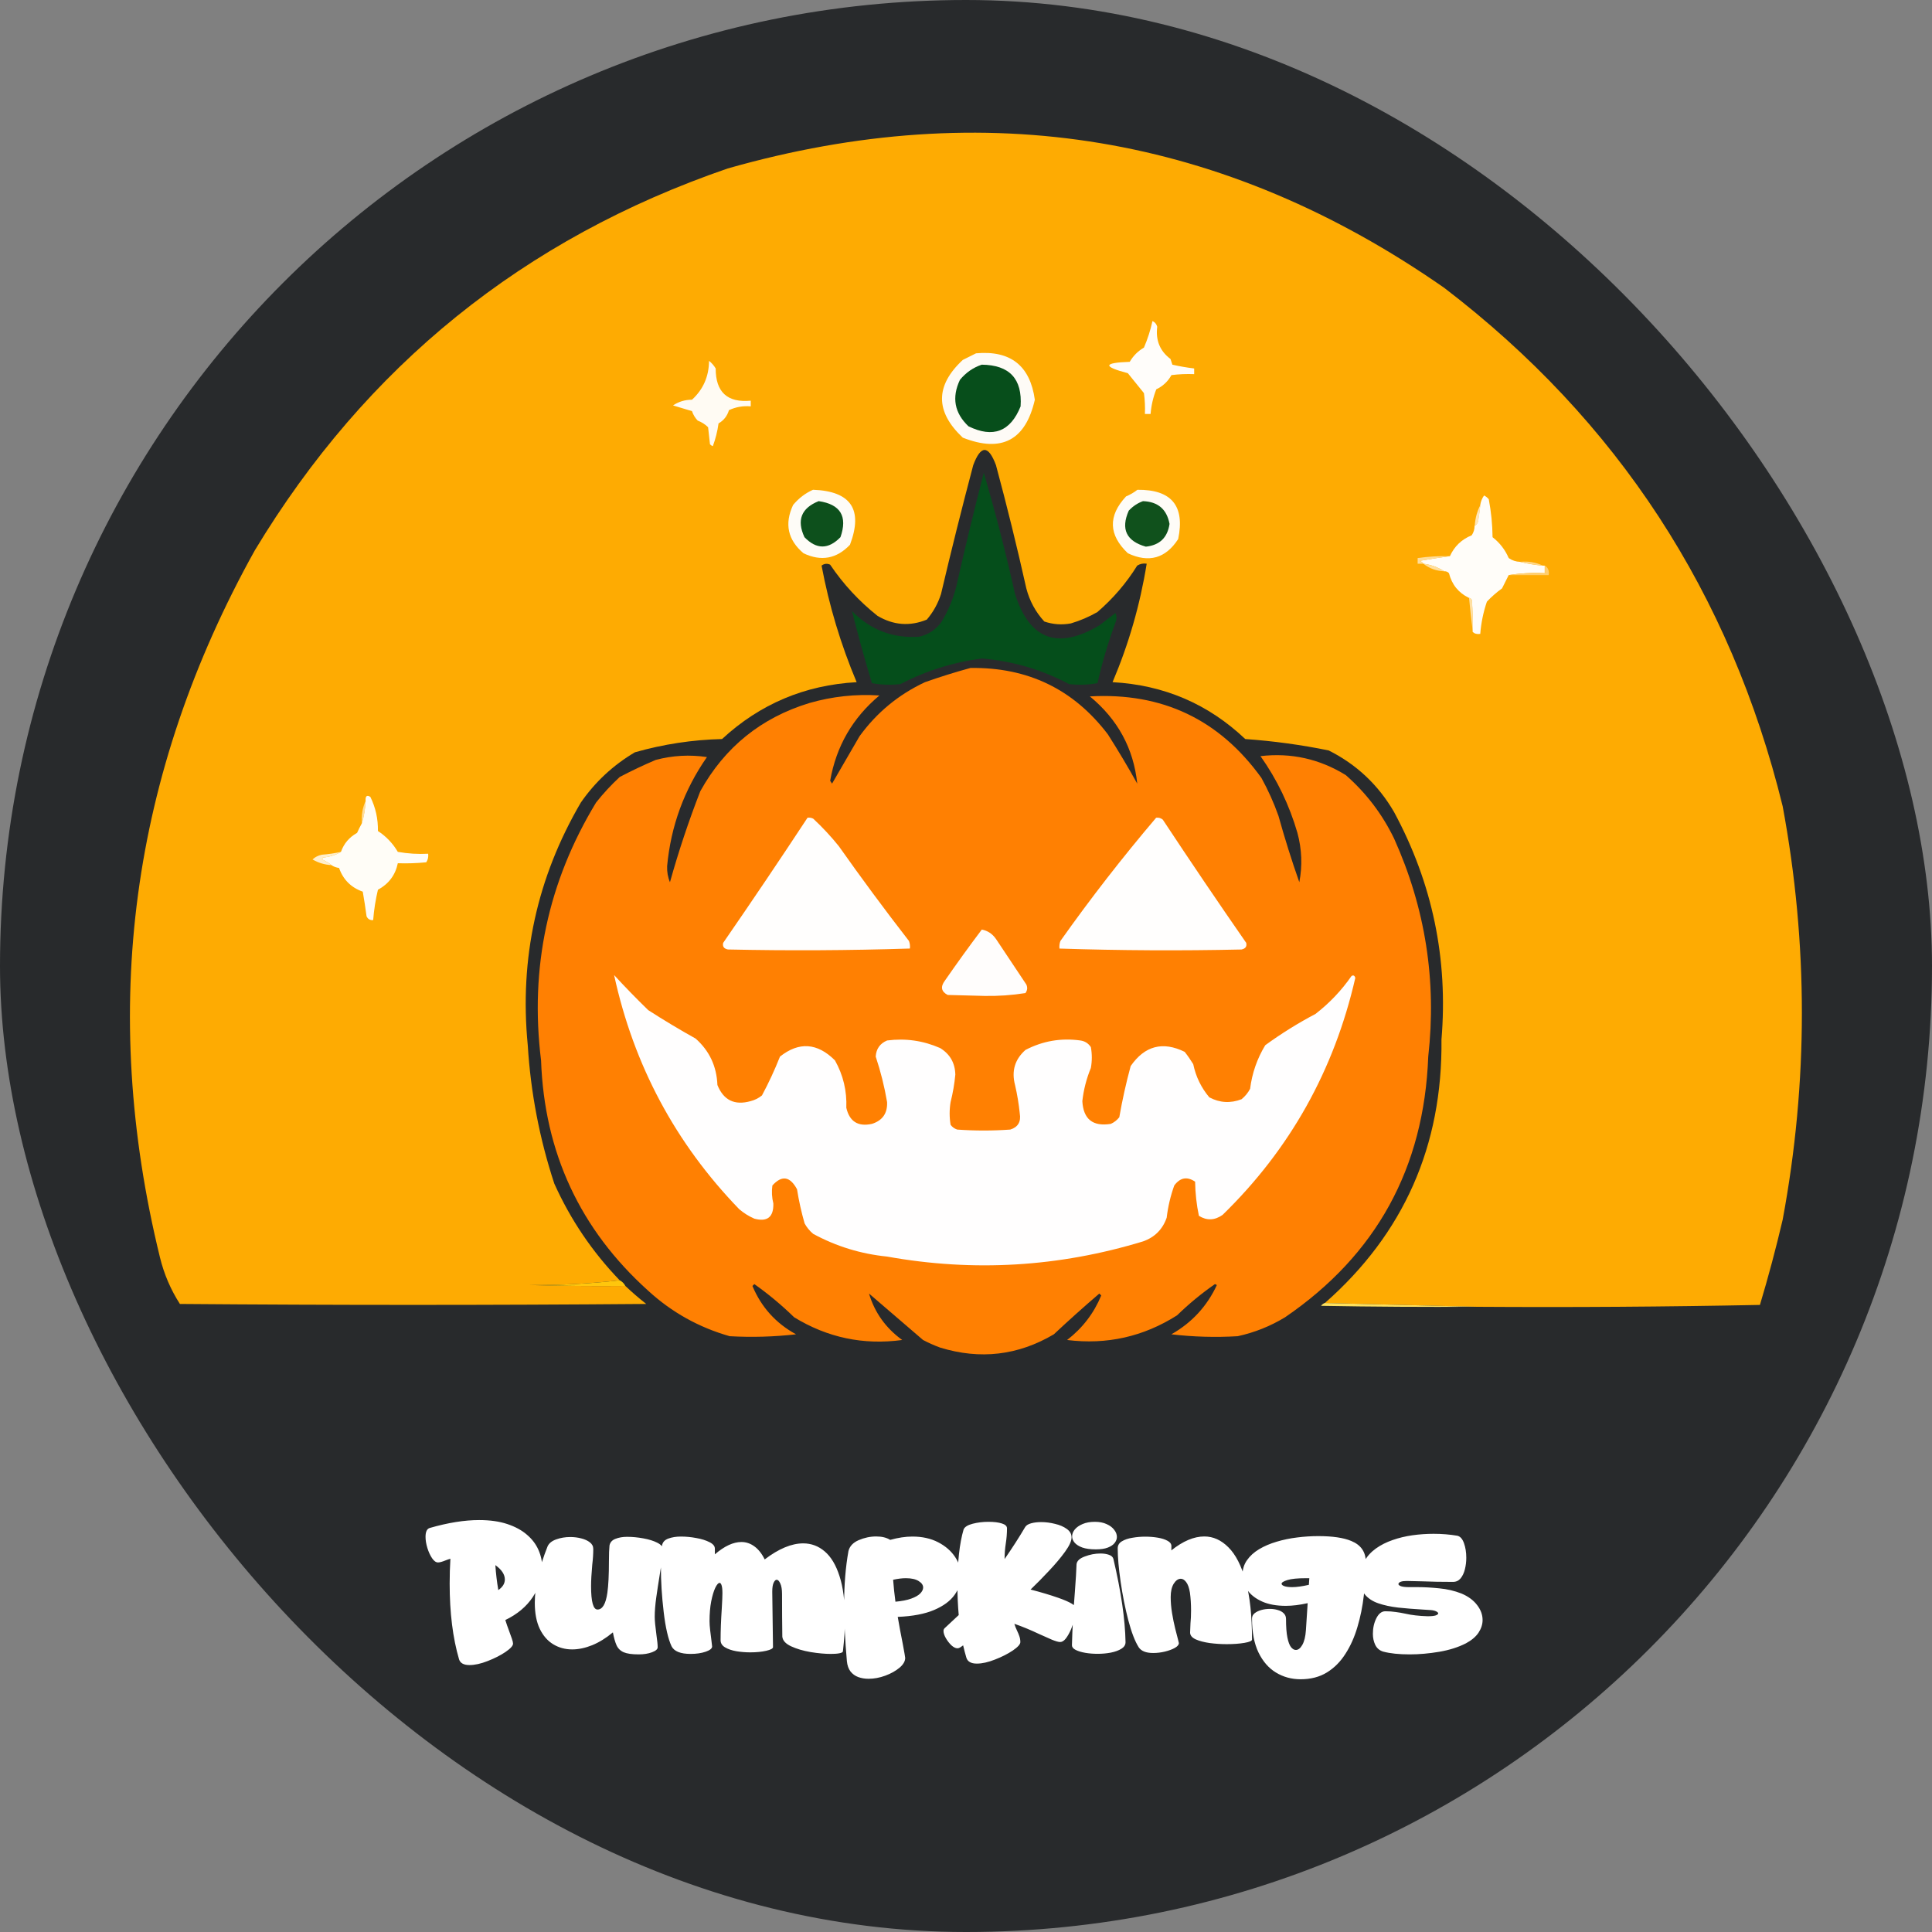 <svg width="78" height="78" viewBox="0 0 78 78" fill="none" xmlns="http://www.w3.org/2000/svg">
<rect x="0" y="0" width="78" height="78" fill="#808080" stroke="none"/>
<rect width="78" height="78" rx="39" fill="#282A2C"/>
<path fill-rule="evenodd" clip-rule="evenodd" d="M59.611 52.759C57.571 52.708 55.53 52.657 53.489 52.606C56.673 49.806 58.242 46.26 58.196 41.968C58.468 38.715 57.831 35.653 56.282 32.784C55.649 31.692 54.769 30.863 53.642 30.297C52.531 30.07 51.408 29.917 50.274 29.837C48.78 28.42 46.994 27.655 44.917 27.541C45.571 26.001 46.03 24.407 46.295 22.758C46.158 22.736 46.03 22.762 45.912 22.835C45.472 23.543 44.936 24.167 44.305 24.71C43.965 24.905 43.608 25.058 43.233 25.169C42.867 25.236 42.51 25.211 42.162 25.092C41.81 24.709 41.568 24.262 41.435 23.753C41.063 22.086 40.654 20.428 40.21 18.779C39.904 17.962 39.598 17.962 39.292 18.779C38.834 20.508 38.4 22.242 37.991 23.983C37.868 24.368 37.677 24.712 37.417 25.016C36.733 25.295 36.07 25.244 35.427 24.863C34.685 24.274 34.047 23.585 33.514 22.796C33.39 22.741 33.276 22.754 33.169 22.835C33.472 24.449 33.944 26.018 34.585 27.541C32.491 27.658 30.68 28.423 29.151 29.837C27.954 29.866 26.78 30.045 25.631 30.373C24.758 30.889 24.03 31.565 23.45 32.401C21.681 35.428 20.966 38.693 21.307 42.197C21.425 44.109 21.782 45.971 22.378 47.784C23.035 49.244 23.916 50.545 25.018 51.688C23.822 51.827 22.597 51.891 21.345 51.879C22.646 51.917 23.947 51.93 25.248 51.917C25.516 52.172 25.797 52.414 26.09 52.644C19.814 52.695 13.539 52.695 7.263 52.644C6.892 52.067 6.624 51.442 6.459 50.769C4.002 40.743 5.278 31.227 10.286 22.222C14.778 14.772 21.143 9.631 29.381 6.801C39.801 3.833 49.444 5.44 58.31 11.623C65.306 16.973 69.86 23.95 71.972 32.554C73.005 38.116 73.005 43.678 71.972 49.239C71.701 50.396 71.395 51.544 71.053 52.683C67.245 52.759 63.431 52.784 59.611 52.759Z" fill="#FEAB02"/>
<path fill-rule="evenodd" clip-rule="evenodd" d="M46.529 12.962C46.627 13.005 46.691 13.082 46.72 13.192C46.652 13.741 46.83 14.174 47.256 14.493C47.281 14.57 47.307 14.646 47.332 14.723C47.621 14.789 47.914 14.84 48.212 14.876C48.212 14.952 48.212 15.029 48.212 15.105C47.905 15.093 47.599 15.105 47.294 15.144C47.152 15.401 46.948 15.592 46.682 15.718C46.556 16.038 46.48 16.37 46.452 16.712C46.376 16.712 46.299 16.712 46.223 16.712C46.235 16.431 46.222 16.15 46.184 15.871C45.97 15.605 45.754 15.337 45.534 15.067C44.511 14.798 44.536 14.645 45.61 14.608C45.751 14.366 45.942 14.174 46.184 14.034C46.333 13.687 46.447 13.33 46.529 12.962Z" fill="#FFFDFA"/>
<path fill-rule="evenodd" clip-rule="evenodd" d="M39.406 14.264C40.798 14.139 41.589 14.764 41.779 16.139C41.405 17.777 40.436 18.287 38.87 17.669C37.752 16.618 37.752 15.572 38.87 14.531C39.056 14.439 39.234 14.349 39.406 14.264Z" fill="#FEFBF6"/>
<path fill-rule="evenodd" clip-rule="evenodd" d="M28.626 14.569C28.732 14.652 28.821 14.754 28.894 14.876C28.893 15.832 29.365 16.265 30.31 16.177C30.31 16.253 30.31 16.33 30.31 16.406C30 16.379 29.707 16.43 29.43 16.559C29.36 16.795 29.22 16.973 29.009 17.095C28.965 17.413 28.889 17.719 28.779 18.013C28.734 17.997 28.696 17.972 28.664 17.937C28.639 17.707 28.613 17.478 28.588 17.248C28.467 17.13 28.326 17.041 28.167 16.98C28.062 16.87 27.985 16.742 27.937 16.598C27.682 16.521 27.427 16.444 27.172 16.368C27.4 16.215 27.655 16.138 27.937 16.138C28.39 15.723 28.62 15.2 28.626 14.569Z" fill="#FFFBF3"/>
<path fill-rule="evenodd" clip-rule="evenodd" d="M39.635 14.723C40.757 14.735 41.28 15.296 41.204 16.407C40.793 17.428 40.092 17.696 39.099 17.21C38.533 16.672 38.418 16.047 38.755 15.335C38.996 15.043 39.289 14.839 39.635 14.723Z" fill="#074E1B"/>
<path fill-rule="evenodd" clip-rule="evenodd" d="M39.718 19.085C40.19 20.695 40.611 22.327 40.98 23.983C41.569 25.826 42.704 26.247 44.386 25.246C44.603 25.08 44.82 24.914 45.036 24.748C45.088 24.876 45.088 25.003 45.036 25.131C44.739 25.933 44.497 26.75 44.309 27.58C43.929 27.651 43.546 27.663 43.161 27.618C42.059 27.034 40.885 26.689 39.641 26.585C38.484 26.737 37.387 27.081 36.35 27.618C35.965 27.663 35.583 27.651 35.202 27.58C34.908 26.611 34.641 25.642 34.398 24.672C35.147 25.435 36.052 25.779 37.115 25.705C37.478 25.619 37.771 25.428 37.995 25.131C38.273 24.68 38.478 24.195 38.608 23.677C38.954 22.139 39.324 20.608 39.718 19.085Z" fill="#054E1B"/>
<path fill-rule="evenodd" clip-rule="evenodd" d="M32.824 19.773C34.356 19.829 34.854 20.569 34.316 21.993C33.778 22.56 33.153 22.675 32.441 22.338C31.804 21.798 31.663 21.148 32.02 20.386C32.248 20.114 32.516 19.91 32.824 19.773Z" fill="#FEFCF7"/>
<path fill-rule="evenodd" clip-rule="evenodd" d="M45.92 19.774C47.297 19.76 47.846 20.424 47.566 21.764C47.06 22.544 46.384 22.735 45.537 22.338C44.754 21.596 44.728 20.83 45.461 20.042C45.631 19.97 45.784 19.881 45.92 19.774Z" fill="#FEFCF7"/>
<path fill-rule="evenodd" clip-rule="evenodd" d="M61.369 22.683C61.661 22.758 61.967 22.809 62.287 22.836C62.313 22.836 62.338 22.836 62.364 22.836C62.364 22.938 62.364 23.04 62.364 23.142C61.865 23.117 61.38 23.143 60.91 23.218C60.822 23.395 60.732 23.574 60.642 23.754C60.417 23.916 60.213 24.095 60.03 24.29C59.886 24.713 59.797 25.147 59.762 25.591C59.639 25.612 59.537 25.586 59.456 25.515C59.468 25.08 59.456 24.646 59.417 24.213C59.388 24.171 59.35 24.145 59.303 24.137C58.884 23.934 58.616 23.603 58.499 23.142C58.447 23.084 58.384 23.059 58.307 23.065C58.055 22.901 57.774 22.799 57.466 22.759C57.434 22.704 57.383 22.666 57.312 22.644C57.73 22.572 58.138 22.508 58.537 22.453C58.716 22.057 59.01 21.776 59.417 21.611C59.495 21.494 59.533 21.367 59.532 21.229C59.626 21.179 59.677 21.089 59.685 20.961C59.717 20.769 59.743 20.578 59.762 20.387C59.782 20.248 59.834 20.12 59.915 20.004C59.99 20.04 60.053 20.091 60.106 20.157C60.202 20.659 60.253 21.169 60.259 21.688C60.549 21.914 60.766 22.194 60.91 22.53C61.048 22.627 61.201 22.678 61.369 22.683Z" fill="#FFFDF9"/>
<path fill-rule="evenodd" clip-rule="evenodd" d="M33.052 20.232C33.932 20.36 34.226 20.845 33.932 21.687C33.445 22.188 32.96 22.188 32.478 21.687C32.158 20.999 32.35 20.514 33.052 20.232Z" fill="#0D501C"/>
<path fill-rule="evenodd" clip-rule="evenodd" d="M46.145 20.233C46.75 20.254 47.107 20.561 47.217 21.152C47.136 21.706 46.817 22.012 46.26 22.07C45.472 21.846 45.242 21.361 45.571 20.616C45.737 20.438 45.929 20.311 46.145 20.233Z" fill="#10511C"/>
<path fill-rule="evenodd" clip-rule="evenodd" d="M59.769 20.386C59.75 20.577 59.724 20.769 59.692 20.96C59.684 21.088 59.633 21.178 59.539 21.228C59.558 20.923 59.634 20.642 59.769 20.386Z" fill="#FFE6B6"/>
<path fill-rule="evenodd" clip-rule="evenodd" d="M58.536 22.453C58.137 22.508 57.729 22.572 57.311 22.645C57.381 22.666 57.432 22.704 57.464 22.759C57.388 22.759 57.311 22.759 57.234 22.759C57.234 22.683 57.234 22.606 57.234 22.53C57.665 22.469 58.099 22.444 58.536 22.453Z" fill="#FFDD9A"/>
<path fill-rule="evenodd" clip-rule="evenodd" d="M61.367 22.682C61.698 22.65 62.004 22.701 62.286 22.835C61.965 22.808 61.659 22.757 61.367 22.682Z" fill="#FFD88B"/>
<path fill-rule="evenodd" clip-rule="evenodd" d="M57.465 22.759C57.774 22.799 58.054 22.901 58.307 23.065C57.987 23.052 57.707 22.95 57.465 22.759Z" fill="#FFDF9E"/>
<path fill-rule="evenodd" clip-rule="evenodd" d="M62.372 22.835C62.504 22.922 62.554 23.049 62.525 23.218C61.99 23.218 61.454 23.218 60.918 23.218C61.388 23.142 61.873 23.116 62.372 23.141C62.372 23.039 62.372 22.937 62.372 22.835Z" fill="#FFCE6E"/>
<path fill-rule="evenodd" clip-rule="evenodd" d="M59.309 24.135C59.356 24.144 59.394 24.169 59.423 24.212C59.462 24.645 59.474 25.079 59.462 25.513C59.404 25.064 59.353 24.605 59.309 24.135Z" fill="#FFE0A3"/>
<path fill-rule="evenodd" clip-rule="evenodd" d="M39.179 26.968C41.492 26.933 43.342 27.826 44.727 29.647C45.142 30.298 45.538 30.961 45.914 31.637C45.765 30.217 45.127 29.044 44.001 28.116C46.921 27.951 49.23 29.048 50.927 31.407C51.198 31.899 51.428 32.41 51.615 32.938C51.867 33.844 52.147 34.737 52.457 35.617C52.585 34.95 52.559 34.286 52.381 33.627C52.056 32.506 51.559 31.473 50.889 30.527C52.125 30.383 53.273 30.639 54.332 31.292C55.154 32.013 55.805 32.867 56.284 33.856C57.547 36.663 58.006 39.596 57.662 42.658C57.492 47.156 55.566 50.664 51.883 53.181C51.287 53.543 50.649 53.798 49.97 53.946C49.075 53.999 48.182 53.974 47.291 53.87C48.118 53.4 48.73 52.737 49.128 51.88C49.103 51.867 49.077 51.854 49.052 51.842C48.508 52.219 47.998 52.64 47.521 53.104C46.162 53.967 44.683 54.298 43.082 54.099C43.705 53.618 44.164 53.018 44.46 52.301C44.434 52.275 44.409 52.25 44.383 52.224C43.76 52.758 43.147 53.307 42.546 53.87C41.102 54.723 39.572 54.902 37.954 54.405C37.718 54.318 37.489 54.216 37.266 54.099C36.538 53.474 35.812 52.849 35.084 52.224C35.313 52.991 35.759 53.616 36.424 54.099C34.861 54.311 33.407 54.005 32.061 53.181C31.559 52.691 31.023 52.245 30.454 51.842C30.429 51.867 30.403 51.893 30.378 51.918C30.737 52.775 31.324 53.425 32.138 53.87C31.247 53.971 30.354 53.996 29.459 53.946C28.215 53.592 27.118 52.98 26.168 52.109C23.419 49.633 21.977 46.533 21.844 42.811C21.382 39.075 22.122 35.605 24.064 32.402C24.354 32.035 24.673 31.69 25.02 31.369C25.496 31.119 25.98 30.889 26.474 30.68C27.155 30.499 27.844 30.461 28.541 30.565C27.619 31.89 27.083 33.357 26.934 34.966C26.925 35.198 26.963 35.415 27.048 35.617C27.396 34.371 27.804 33.147 28.273 31.943C29.259 30.167 30.726 28.98 32.674 28.384C33.601 28.117 34.544 28.015 35.505 28.078C34.423 28.982 33.76 30.13 33.516 31.522C33.541 31.56 33.566 31.599 33.592 31.637C33.962 30.999 34.332 30.361 34.702 29.724C35.393 28.771 36.273 28.044 37.342 27.542C37.956 27.326 38.569 27.134 39.179 26.968Z" fill="#FF8002"/>
<path fill-rule="evenodd" clip-rule="evenodd" d="M13.383 34.927C13.27 34.837 13.142 34.761 13 34.698C13.013 34.672 13.025 34.647 13.038 34.621C13.312 34.596 13.554 34.519 13.765 34.392C13.883 34.057 14.1 33.802 14.416 33.626C14.476 33.492 14.54 33.365 14.607 33.244C14.693 32.953 14.744 32.647 14.76 32.325C14.749 32.138 14.813 32.087 14.952 32.172C15.164 32.602 15.266 33.061 15.258 33.55C15.591 33.768 15.859 34.049 16.061 34.392C16.465 34.464 16.873 34.49 17.286 34.468C17.302 34.594 17.277 34.709 17.209 34.813C16.828 34.851 16.445 34.864 16.061 34.851C15.962 35.329 15.694 35.686 15.258 35.922C15.162 36.326 15.098 36.734 15.066 37.147C14.942 37.158 14.853 37.107 14.799 36.994C14.755 36.661 14.704 36.33 14.646 35.999C14.174 35.833 13.855 35.514 13.689 35.042C13.57 35.026 13.468 34.988 13.383 34.927Z" fill="#FFFDF7"/>
<path fill-rule="evenodd" clip-rule="evenodd" d="M14.768 32.326C14.751 32.648 14.7 32.954 14.615 33.244C14.583 32.914 14.634 32.608 14.768 32.326Z" fill="#FFDE9D"/>
<path fill-rule="evenodd" clip-rule="evenodd" d="M32.602 33.014C32.683 33.002 32.759 33.015 32.832 33.052C33.205 33.399 33.549 33.769 33.865 34.162C34.78 35.459 35.724 36.735 36.697 37.989C36.735 38.088 36.747 38.19 36.735 38.295C34.287 38.373 31.838 38.386 29.388 38.333C29.226 38.301 29.162 38.211 29.197 38.065C30.352 36.392 31.487 34.709 32.602 33.014Z" fill="#FFFEFD"/>
<path fill-rule="evenodd" clip-rule="evenodd" d="M46.677 33.014C46.779 33.002 46.868 33.027 46.945 33.091C48.049 34.763 49.171 36.421 50.313 38.066C50.347 38.212 50.283 38.301 50.121 38.334C47.672 38.388 45.222 38.375 42.774 38.296C42.762 38.191 42.775 38.088 42.812 37.989C44.027 36.273 45.316 34.615 46.677 33.014Z" fill="#FFFEFD"/>
<path fill-rule="evenodd" clip-rule="evenodd" d="M13.765 34.392C13.554 34.519 13.312 34.596 13.038 34.621C13.025 34.647 13.013 34.672 13 34.698C13.142 34.761 13.27 34.837 13.383 34.927C13.109 34.913 12.854 34.836 12.617 34.698C12.725 34.598 12.853 34.534 13 34.506C13.262 34.487 13.517 34.449 13.765 34.392Z" fill="#FFEFCC"/>
<path fill-rule="evenodd" clip-rule="evenodd" d="M39.638 37.529C39.876 37.574 40.067 37.702 40.212 37.911C40.62 38.524 41.028 39.136 41.436 39.748C41.491 39.872 41.479 39.986 41.398 40.093C40.857 40.179 40.309 40.218 39.753 40.208C39.255 40.195 38.758 40.182 38.26 40.169C38 40.032 37.962 39.841 38.145 39.595C38.63 38.894 39.127 38.206 39.638 37.529Z" fill="#FFFDFC"/>
<path fill-rule="evenodd" clip-rule="evenodd" d="M24.793 39.366C25.231 39.843 25.69 40.315 26.171 40.782C26.796 41.184 27.433 41.567 28.084 41.93C28.641 42.424 28.934 43.049 28.964 43.805C29.212 44.42 29.659 44.637 30.303 44.456C30.474 44.413 30.627 44.336 30.762 44.226C31.034 43.72 31.276 43.197 31.49 42.657C32.258 42.049 32.998 42.1 33.709 42.81C34.042 43.404 34.195 44.041 34.168 44.724C34.296 45.279 34.641 45.496 35.202 45.374C35.63 45.238 35.834 44.945 35.814 44.494C35.708 43.871 35.555 43.259 35.355 42.657C35.374 42.345 35.527 42.128 35.814 42.007C36.557 41.91 37.271 42.012 37.957 42.313C38.354 42.558 38.558 42.915 38.569 43.384C38.534 43.759 38.47 44.129 38.378 44.494C38.327 44.8 38.327 45.106 38.378 45.412C38.447 45.504 38.536 45.568 38.645 45.604C39.36 45.655 40.074 45.655 40.788 45.604C41.099 45.506 41.227 45.289 41.171 44.953C41.132 44.567 41.068 44.184 40.98 43.805C40.831 43.242 40.971 42.77 41.401 42.389C42.099 42.025 42.839 41.898 43.62 42.007C43.8 42.033 43.94 42.122 44.041 42.275C44.092 42.555 44.092 42.836 44.041 43.116C43.863 43.548 43.748 43.995 43.697 44.456C43.737 45.184 44.119 45.49 44.845 45.374C44.981 45.314 45.096 45.225 45.189 45.106C45.31 44.411 45.463 43.722 45.648 43.04C46.215 42.221 46.942 42.03 47.829 42.466C47.954 42.625 48.068 42.791 48.174 42.963C48.279 43.467 48.496 43.914 48.824 44.303C49.244 44.526 49.678 44.551 50.125 44.379C50.269 44.261 50.384 44.121 50.47 43.958C50.55 43.325 50.754 42.738 51.082 42.198C51.726 41.729 52.402 41.308 53.11 40.935C53.675 40.498 54.159 39.988 54.564 39.404C54.639 39.359 54.691 39.385 54.717 39.481C53.863 43.212 52.077 46.401 49.36 49.048C49.04 49.273 48.721 49.285 48.403 49.086C48.308 48.635 48.257 48.176 48.25 47.708C47.927 47.489 47.647 47.54 47.408 47.861C47.257 48.282 47.155 48.715 47.102 49.162C46.937 49.634 46.618 49.953 46.146 50.119C42.749 51.153 39.305 51.358 35.814 50.731C34.753 50.624 33.758 50.318 32.829 49.813C32.687 49.694 32.572 49.553 32.484 49.392C32.354 48.939 32.252 48.48 32.178 48.014C31.896 47.49 31.564 47.439 31.183 47.861C31.149 48.105 31.162 48.347 31.222 48.588C31.236 49.136 30.981 49.34 30.456 49.201C30.232 49.103 30.028 48.976 29.844 48.818C27.269 46.156 25.585 43.005 24.793 39.366Z" fill="#FFFEFE"/>
<path fill-rule="evenodd" clip-rule="evenodd" d="M25.017 51.688C25.119 51.739 25.196 51.815 25.247 51.917C23.946 51.93 22.645 51.917 21.344 51.879C22.596 51.891 23.821 51.827 25.017 51.688Z" fill="#FFC60C"/>
<path fill-rule="evenodd" clip-rule="evenodd" d="M53.485 52.605C55.526 52.657 57.567 52.708 59.608 52.758C57.516 52.771 55.424 52.758 53.332 52.72C53.374 52.665 53.425 52.627 53.485 52.605Z" fill="#FFE15D"/>
<path d="M20.118 64.196C20.294 64.074 20.382 63.932 20.382 63.768C20.382 63.565 20.254 63.371 19.999 63.188C20.021 63.525 20.061 63.861 20.118 64.196ZM18.954 67.223C18.723 67.223 18.583 67.146 18.534 66.993C18.281 66.132 18.154 65.113 18.154 63.936C18.154 63.586 18.164 63.251 18.184 62.931C18.127 62.946 18.064 62.967 17.994 62.995C17.855 63.052 17.753 63.08 17.686 63.08C17.601 63.08 17.521 63.023 17.444 62.909C17.367 62.795 17.304 62.657 17.254 62.496C17.205 62.335 17.18 62.185 17.18 62.046C17.18 61.843 17.236 61.724 17.347 61.689C18.086 61.476 18.752 61.369 19.344 61.369C19.781 61.369 20.159 61.423 20.479 61.529C20.801 61.636 21.066 61.78 21.274 61.961C21.483 62.139 21.638 62.344 21.739 62.574C21.841 62.805 21.892 63.044 21.892 63.292C21.892 63.696 21.764 64.092 21.509 64.479C21.253 64.863 20.884 65.172 20.401 65.405C20.445 65.546 20.497 65.696 20.557 65.855C20.599 65.964 20.635 66.064 20.665 66.156C20.697 66.248 20.713 66.315 20.713 66.357C20.713 66.444 20.611 66.556 20.408 66.695C20.205 66.832 19.965 66.953 19.69 67.06C19.415 67.169 19.169 67.223 18.954 67.223ZM25.786 66.792C25.515 66.792 25.314 66.763 25.18 66.706C25.046 66.647 24.949 66.551 24.89 66.42C24.832 66.288 24.784 66.116 24.744 65.903C24.472 66.131 24.194 66.303 23.911 66.42C23.629 66.534 23.358 66.591 23.101 66.591C22.818 66.591 22.563 66.522 22.334 66.383C22.106 66.244 21.925 66.036 21.791 65.758C21.658 65.478 21.591 65.128 21.591 64.709C21.591 64.057 21.763 63.297 22.108 62.429C22.165 62.305 22.28 62.212 22.453 62.15C22.63 62.086 22.819 62.054 23.023 62.054C23.176 62.054 23.324 62.072 23.465 62.109C23.606 62.144 23.723 62.197 23.815 62.269C23.906 62.339 23.952 62.428 23.952 62.537C23.952 62.731 23.939 62.941 23.911 63.169C23.879 63.524 23.863 63.814 23.863 64.04C23.863 64.667 23.95 64.981 24.123 64.981C24.324 64.981 24.457 64.755 24.521 64.304C24.564 64.004 24.584 63.579 24.584 63.028C24.584 62.745 24.592 62.535 24.607 62.396C24.632 62.269 24.711 62.18 24.845 62.128C24.981 62.074 25.137 62.046 25.314 62.046C25.532 62.046 25.752 62.067 25.976 62.109C26.199 62.149 26.386 62.207 26.537 62.284C26.691 62.361 26.768 62.454 26.768 62.563C26.768 62.67 26.754 62.815 26.727 62.998C26.7 63.182 26.667 63.385 26.63 63.608C26.583 63.896 26.538 64.189 26.496 64.486C26.454 64.784 26.433 65.046 26.433 65.275C26.433 65.423 26.456 65.672 26.504 66.022C26.536 66.24 26.552 66.401 26.552 66.505C26.552 66.582 26.476 66.649 26.325 66.706C26.174 66.763 25.994 66.792 25.786 66.792ZM33.544 66.773C33.308 66.773 33.037 66.749 32.729 66.699C32.424 66.647 32.16 66.569 31.937 66.465C31.714 66.36 31.596 66.229 31.584 66.07C31.576 65.525 31.573 64.953 31.573 64.356C31.573 64.17 31.549 64.027 31.502 63.928C31.457 63.829 31.409 63.779 31.357 63.779C31.312 63.779 31.271 63.819 31.234 63.898C31.197 63.975 31.178 64.097 31.178 64.263L31.208 66.498C31.208 66.555 31.116 66.605 30.933 66.647C30.75 66.689 30.534 66.71 30.286 66.71C30.102 66.71 29.918 66.695 29.732 66.665C29.548 66.633 29.396 66.581 29.274 66.509C29.153 66.437 29.092 66.341 29.092 66.219C29.092 65.847 29.108 65.421 29.14 64.94C29.158 64.645 29.166 64.439 29.166 64.322C29.166 64.176 29.155 64.071 29.133 64.006C29.113 63.939 29.086 63.906 29.051 63.906C28.999 63.906 28.941 63.973 28.876 64.107C28.814 64.238 28.76 64.42 28.713 64.653C28.668 64.886 28.646 65.153 28.646 65.453C28.646 65.55 28.654 65.674 28.672 65.825C28.689 65.976 28.706 66.116 28.724 66.245C28.741 66.372 28.75 66.447 28.75 66.472C28.75 66.554 28.663 66.624 28.49 66.684C28.316 66.743 28.114 66.773 27.883 66.773C27.474 66.773 27.218 66.67 27.113 66.465C26.975 66.169 26.868 65.706 26.794 65.074C26.719 64.439 26.682 63.84 26.682 63.277C26.682 62.935 26.697 62.643 26.727 62.4C26.749 62.266 26.833 62.172 26.98 62.117C27.128 62.062 27.298 62.035 27.489 62.035C27.695 62.035 27.903 62.055 28.114 62.095C28.325 62.132 28.502 62.188 28.646 62.262C28.79 62.334 28.861 62.421 28.861 62.522V62.753C29.246 62.421 29.603 62.255 29.933 62.255C30.121 62.255 30.295 62.313 30.453 62.429C30.614 62.543 30.755 62.719 30.873 62.958C31.439 62.526 31.957 62.31 32.428 62.31C32.753 62.31 33.042 62.418 33.295 62.634C33.55 62.85 33.75 63.182 33.893 63.631C34.04 64.079 34.113 64.652 34.113 65.349C34.113 65.746 34.086 66.186 34.031 66.669C34.026 66.704 33.979 66.73 33.89 66.747C33.8 66.765 33.685 66.773 33.544 66.773ZM36.151 64.665C36.409 64.642 36.62 64.601 36.783 64.542C36.949 64.482 37.072 64.413 37.151 64.334C37.231 64.252 37.27 64.171 37.27 64.092C37.27 63.993 37.21 63.906 37.088 63.831C36.969 63.755 36.797 63.716 36.571 63.716C36.422 63.716 36.251 63.737 36.058 63.779C36.08 64.074 36.111 64.37 36.151 64.665ZM35.065 67.777C34.916 67.777 34.777 67.754 34.648 67.707C34.522 67.66 34.418 67.584 34.336 67.48C34.257 67.376 34.208 67.238 34.191 67.067C34.117 66.227 34.079 65.467 34.079 64.787C34.079 63.991 34.138 63.27 34.254 62.623C34.301 62.427 34.439 62.279 34.667 62.18C34.898 62.081 35.133 62.031 35.374 62.031C35.604 62.031 35.793 62.077 35.939 62.169C36.259 62.08 36.557 62.035 36.835 62.035C37.234 62.035 37.581 62.112 37.877 62.266C38.172 62.419 38.4 62.618 38.561 62.861C38.722 63.104 38.803 63.359 38.803 63.627C38.803 63.89 38.715 64.144 38.539 64.389C38.365 64.635 38.09 64.838 37.713 64.999C37.336 65.16 36.846 65.253 36.244 65.278C36.308 65.653 36.375 66.012 36.445 66.357C36.512 66.716 36.545 66.908 36.545 66.933C36.545 67.07 36.468 67.202 36.315 67.331C36.161 67.46 35.97 67.567 35.742 67.651C35.514 67.735 35.288 67.777 35.065 67.777ZM39.439 67.164C39.206 67.164 39.064 67.084 39.015 66.926C38.968 66.767 38.924 66.601 38.884 66.427C38.835 66.465 38.791 66.494 38.754 66.517C38.72 66.537 38.686 66.546 38.654 66.546C38.58 66.546 38.498 66.505 38.408 66.424C38.322 66.339 38.247 66.243 38.185 66.134C38.123 66.025 38.092 65.929 38.092 65.847C38.092 65.803 38.106 65.767 38.133 65.739L38.706 65.204C38.671 64.805 38.654 64.414 38.654 64.032C38.654 63.073 38.737 62.312 38.903 61.749C38.945 61.647 39.067 61.57 39.267 61.518C39.468 61.466 39.68 61.44 39.904 61.44C40.132 61.44 40.314 61.462 40.45 61.507C40.587 61.549 40.655 61.615 40.655 61.704C40.655 61.905 40.639 62.109 40.606 62.318C40.574 62.524 40.558 62.732 40.558 62.943C40.863 62.504 41.141 62.072 41.391 61.648C41.433 61.581 41.513 61.532 41.629 61.5C41.748 61.467 41.883 61.451 42.035 61.451C42.218 61.451 42.404 61.475 42.592 61.522C42.783 61.566 42.942 61.635 43.068 61.726C43.197 61.818 43.262 61.932 43.262 62.069C43.262 62.212 43.174 62.406 42.998 62.649C42.822 62.892 42.607 63.147 42.354 63.415C42.104 63.683 41.855 63.936 41.607 64.174C42.036 64.285 42.409 64.397 42.726 64.508C43.207 64.677 43.448 64.821 43.448 64.94C43.448 65.041 43.429 65.169 43.392 65.323C43.355 65.474 43.305 65.624 43.243 65.773C43.181 65.919 43.112 66.043 43.035 66.145C42.958 66.244 42.88 66.293 42.801 66.293C42.736 66.293 42.627 66.263 42.473 66.201C42.32 66.136 42.146 66.059 41.953 65.97C41.596 65.801 41.262 65.664 40.952 65.557C40.982 65.654 41.018 65.746 41.06 65.832C41.097 65.907 41.128 65.981 41.153 66.055C41.18 66.13 41.194 66.21 41.194 66.297C41.194 66.384 41.092 66.497 40.889 66.636C40.686 66.772 40.446 66.894 40.171 67C39.896 67.109 39.652 67.164 39.439 67.164ZM44.24 62.552C44.019 62.552 43.838 62.527 43.697 62.478C43.556 62.426 43.452 62.36 43.385 62.281C43.318 62.201 43.284 62.117 43.284 62.028C43.284 61.931 43.32 61.838 43.392 61.749C43.466 61.66 43.572 61.586 43.708 61.529C43.844 61.47 44.009 61.44 44.203 61.44C44.389 61.44 44.547 61.471 44.679 61.533C44.813 61.593 44.914 61.669 44.984 61.764C45.056 61.855 45.092 61.951 45.092 62.05C45.092 62.134 45.062 62.215 45.002 62.292C44.943 62.369 44.85 62.432 44.723 62.481C44.599 62.529 44.438 62.552 44.24 62.552ZM44.314 66.769C44.141 66.769 43.975 66.756 43.816 66.729C43.657 66.701 43.527 66.662 43.425 66.61C43.326 66.558 43.277 66.496 43.277 66.424C43.294 65.744 43.334 65.024 43.396 64.263C43.433 63.772 43.455 63.401 43.463 63.151C43.477 63.02 43.589 62.915 43.797 62.839C44.006 62.759 44.216 62.719 44.43 62.719C44.561 62.719 44.675 62.737 44.772 62.772C44.871 62.806 44.93 62.861 44.95 62.935C45.26 64.249 45.424 65.371 45.441 66.301C45.441 66.407 45.385 66.496 45.274 66.565C45.162 66.634 45.02 66.686 44.846 66.721C44.675 66.753 44.498 66.769 44.314 66.769ZM46.557 66.736C46.269 66.736 46.075 66.659 45.973 66.505C45.822 66.267 45.682 65.904 45.553 65.416C45.426 64.927 45.323 64.412 45.244 63.869C45.165 63.323 45.125 62.871 45.125 62.511C45.125 62.39 45.181 62.295 45.292 62.228C45.404 62.159 45.545 62.111 45.716 62.084C45.888 62.054 46.06 62.039 46.233 62.039C46.412 62.039 46.582 62.053 46.743 62.08C46.904 62.107 47.035 62.149 47.137 62.206C47.241 62.261 47.293 62.333 47.293 62.422L47.29 62.593C47.758 62.219 48.202 62.031 48.621 62.031C48.98 62.031 49.305 62.178 49.595 62.47C49.888 62.76 50.12 63.213 50.291 63.828C50.462 64.44 50.547 65.229 50.547 66.193C50.547 66.248 50.445 66.292 50.239 66.327C50.033 66.362 49.795 66.379 49.525 66.379C49.297 66.379 49.069 66.364 48.84 66.334C48.615 66.302 48.426 66.253 48.275 66.186C48.124 66.116 48.048 66.025 48.048 65.91C48.051 65.789 48.056 65.664 48.063 65.535C48.078 65.386 48.086 65.215 48.086 65.022C48.086 64.764 48.071 64.523 48.041 64.3C48.009 64.104 47.958 63.962 47.888 63.872C47.821 63.783 47.749 63.739 47.673 63.739C47.566 63.739 47.471 63.805 47.386 63.939C47.304 64.073 47.264 64.253 47.264 64.479C47.264 64.684 47.282 64.9 47.319 65.126C47.356 65.351 47.399 65.56 47.446 65.751C47.493 65.939 47.531 66.088 47.561 66.197C47.583 66.279 47.594 66.325 47.594 66.334C47.594 66.404 47.54 66.469 47.431 66.531C47.322 66.591 47.187 66.641 47.026 66.68C46.867 66.718 46.711 66.736 46.557 66.736ZM52.508 67.796C52.143 67.796 51.812 67.706 51.514 67.525C51.219 67.346 50.984 67.076 50.808 66.714C50.634 66.352 50.547 65.895 50.547 65.345C50.547 65.258 50.583 65.186 50.655 65.129C50.727 65.072 50.818 65.029 50.927 64.999C51.038 64.969 51.151 64.955 51.265 64.955C51.377 64.955 51.482 64.969 51.581 64.999C51.683 65.026 51.765 65.071 51.827 65.133C51.889 65.193 51.92 65.269 51.92 65.364C51.92 65.679 51.938 65.928 51.976 66.111C52.013 66.292 52.061 66.421 52.121 66.498C52.183 66.575 52.248 66.613 52.318 66.613C52.414 66.613 52.501 66.545 52.578 66.409C52.657 66.27 52.706 66.073 52.723 65.817L52.794 64.724C52.471 64.796 52.178 64.832 51.912 64.832C51.533 64.832 51.213 64.774 50.953 64.657C50.695 64.541 50.499 64.389 50.365 64.203C50.231 64.017 50.163 63.815 50.161 63.597C50.161 63.367 50.221 63.164 50.343 62.991C50.464 62.817 50.628 62.669 50.834 62.545C51.042 62.421 51.278 62.32 51.541 62.243C51.803 62.164 52.078 62.107 52.366 62.072C52.656 62.035 52.941 62.017 53.221 62.017C53.797 62.017 54.242 62.082 54.557 62.214C54.946 62.375 55.141 62.657 55.141 63.062C55.141 63.508 55.114 63.957 55.062 64.408C55.01 64.857 54.924 65.284 54.802 65.691C54.683 66.095 54.522 66.455 54.319 66.769C54.118 67.087 53.869 67.337 53.571 67.521C53.274 67.704 52.919 67.796 52.508 67.796ZM52.169 64.077C52.345 64.077 52.569 64.046 52.842 63.984L52.861 63.716H52.734C52.387 63.716 52.134 63.741 51.976 63.791C51.819 63.84 51.741 63.89 51.741 63.939C51.741 63.977 51.777 64.009 51.849 64.036C51.924 64.063 52.03 64.077 52.169 64.077ZM56.915 66.792C56.481 66.792 56.124 66.755 55.843 66.68C55.697 66.636 55.591 66.546 55.524 66.412C55.459 66.276 55.427 66.126 55.427 65.963C55.427 65.727 55.474 65.516 55.568 65.33C55.663 65.144 55.783 65.051 55.929 65.051C56.08 65.051 56.22 65.061 56.349 65.081C56.481 65.098 56.61 65.121 56.736 65.148C56.991 65.207 57.291 65.242 57.636 65.252C57.787 65.252 57.896 65.241 57.963 65.219C58.03 65.194 58.064 65.167 58.064 65.137C58.064 65.11 58.036 65.082 57.982 65.055C57.927 65.028 57.854 65.01 57.763 65.003L57.42 64.981C57.078 64.961 56.756 64.935 56.453 64.903C56.151 64.868 55.883 64.811 55.65 64.731C55.419 64.652 55.239 64.534 55.107 64.378C54.973 64.219 54.906 64.004 54.906 63.731C54.906 63.463 54.965 63.23 55.081 63.032C55.195 62.831 55.35 62.66 55.546 62.519C55.744 62.377 55.97 62.263 56.223 62.176C56.476 62.087 56.743 62.023 57.026 61.983C57.311 61.943 57.595 61.924 57.878 61.924C58.212 61.924 58.532 61.95 58.837 62.002C58.954 62.029 59.043 62.129 59.105 62.303C59.167 62.477 59.198 62.672 59.198 62.891C59.198 63.052 59.179 63.207 59.142 63.355C59.105 63.504 59.047 63.627 58.968 63.724C58.888 63.818 58.786 63.865 58.663 63.865C58.194 63.865 57.786 63.858 57.439 63.843C57.203 63.835 56.989 63.83 56.796 63.828C56.587 63.828 56.474 63.869 56.457 63.95C56.457 63.983 56.492 64.012 56.561 64.04C56.631 64.064 56.743 64.077 56.9 64.077H57.249C57.502 64.077 57.787 64.093 58.105 64.125C58.422 64.155 58.721 64.224 59.001 64.334C59.276 64.45 59.487 64.605 59.633 64.798C59.782 64.989 59.856 65.191 59.856 65.405C59.856 65.578 59.802 65.748 59.693 65.914C59.584 66.078 59.414 66.222 59.183 66.346C58.873 66.504 58.513 66.618 58.101 66.688C57.689 66.757 57.294 66.792 56.915 66.792Z" fill="white"/>
</svg>
